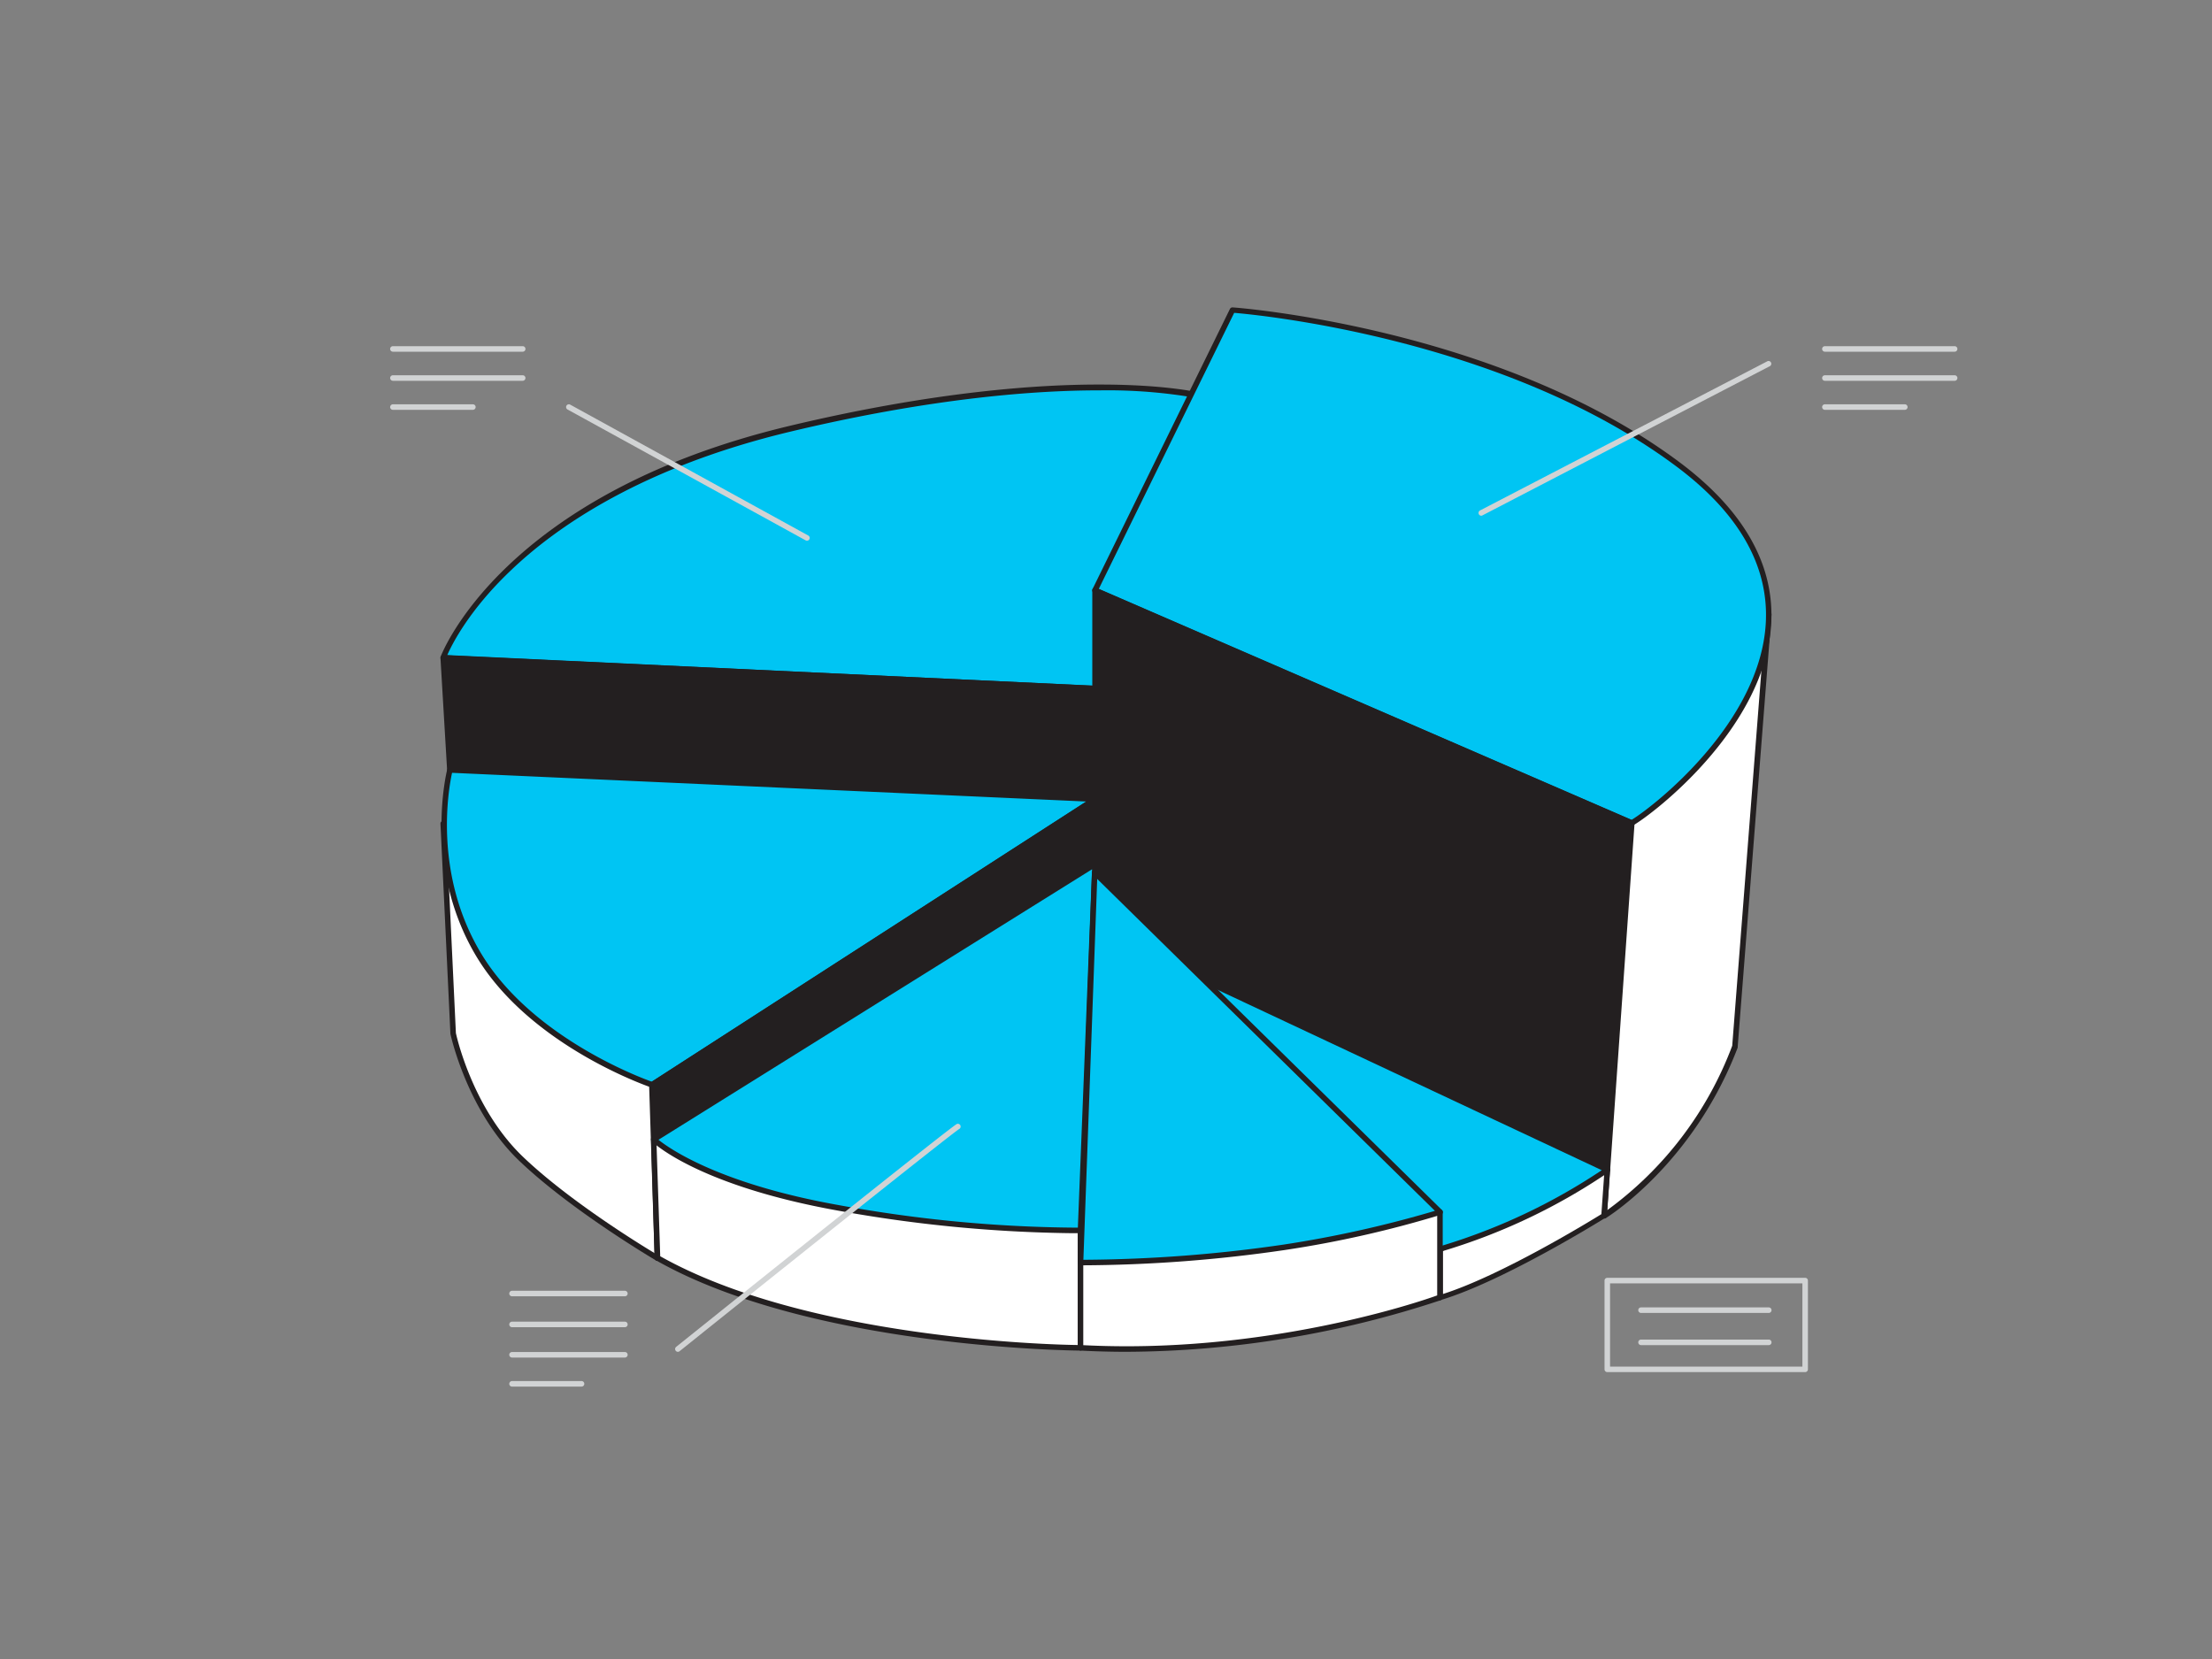 <svg id="_510_pie_chart_flatline" data-name="#510_pie_chart_flatline" xmlns="http://www.w3.org/2000/svg" viewBox="0 0 400 300"><rect x="0" y="0" width="400" height="300" fill="#808080" stroke="none"/><path d="M198,124.51,80.15,118.93S90.43,90,143,77.49c50.29-12,74.27-5.9,74.27-5.9Z" fill="#00c5f3"/><path d="M198,125h0L80.13,119.43a.49.49,0,0,1-.39-.22.52.52,0,0,1-.06-.45c.1-.29,11-29.33,63.15-41.76,26-6.2,44.85-7.49,56.12-7.46,12.2,0,18.15,1.5,18.4,1.56a.57.57,0,0,1,.32.25.53.53,0,0,1,0,.41l-19.2,52.92A.5.5,0,0,1,198,125ZM80.88,118.46,197.67,124l18.89-52a93.07,93.07,0,0,0-17.68-1.41h-.21c-11.2,0-29.87,1.3-55.6,7.43-27,6.43-42.52,17.27-50.81,25.24C84.82,110.35,81.73,116.52,80.88,118.46Z" fill="#231f20"/><path d="M290.06,219.82s15.54-9.32,23.67-30.6L319.85,111l-46.21,28.34Z" fill="#fff"/><path d="M290.06,220.32a.51.51,0,0,1-.2,0,.53.53,0,0,1-.29-.36l-16.42-80.44a.51.51,0,0,1,.23-.53l46.21-28.34a.49.49,0,0,1,.52,0,.52.52,0,0,1,.24.47l-6.12,78.18a.39.39,0,0,1,0,.14c-8.1,21.19-23.72,30.76-23.88,30.85A.48.48,0,0,1,290.06,220.32Zm-15.86-80.7L290.41,219a65,65,0,0,0,22.83-29.89l6-77.13Z" fill="#231f20"/><path d="M295.09,148.81,198,106.73l24.86-50.68s47.39,3.28,80.33,27.73C342.18,112.71,301.3,145.18,295.09,148.81Z" fill="#00c5f3"/><path d="M295.08,149.31a.43.43,0,0,1-.19,0l-97.07-42.08a.47.47,0,0,1-.27-.28.51.51,0,0,1,0-.4l24.86-50.68a.5.5,0,0,1,.49-.28c.47,0,47.91,3.57,80.59,27.83,11.74,8.71,17.39,18.58,16.8,29.33-1,18.75-21.07,34.26-25,36.53A.48.48,0,0,1,295.08,149.31ZM198.7,106.48l96.35,41.77c4.29-2.63,23.27-17.61,24.26-35.6.57-10.39-4.94-20-16.39-28.47-31-23-75.44-27.25-79.74-27.61Z" fill="#231f20"/><polygon points="295.08 148.81 290.06 219.82 198.02 178.94 198.02 106.73 295.08 148.81" fill="#231f20"/><path d="M290.06,220.32a.51.51,0,0,1-.2,0l-92.05-40.89a.49.49,0,0,1-.29-.45V106.73a.49.49,0,0,1,.22-.41.48.48,0,0,1,.48,0l97.06,42.07a.5.5,0,0,1,.3.5l-5,71a.5.5,0,0,1-.5.46Zm-91.54-41.71,91.1,40.46,4.94-69.94-96-41.63Z" fill="#231f20"/><polygon points="198.02 178.94 83.66 177.99 80.15 118.93 198.02 124.51 198.02 178.94" fill="#231f20"/><path d="M198,179.44h0l-114.35-.95a.5.5,0,0,1-.5-.47L79.65,119a.51.51,0,0,1,.14-.38.41.41,0,0,1,.38-.15L198,124a.5.5,0,0,1,.48.5v54.43a.51.51,0,0,1-.5.5ZM84.13,177.5l113.39.93V125L80.68,119.45Z" fill="#231f20"/><path d="M118.88,227.47s-15.3-9-24.74-18.05-12.2-22.59-12.2-22.59l-1.79-37.9L198,144.51v20.56l-28,31.08Z" fill="#fff"/><path d="M118.88,228a.45.45,0,0,1-.25-.07c-.16-.09-15.46-9.1-24.84-18.12s-12.31-22.72-12.34-22.85l-1.8-38a.5.5,0,0,1,.13-.37.57.57,0,0,1,.35-.16L198,144a.47.47,0,0,1,.36.14.48.48,0,0,1,.16.36v20.56a.55.55,0,0,1-.13.34l-28,31.08-.11.09L119.14,227.9A.48.48,0,0,1,118.88,228ZM80.67,149.41l1.77,37.39c0,.06,2.83,13.39,12,22.26,8.63,8.3,22.35,16.61,24.4,17.83l50.84-31.13,27.8-30.88V145Z" fill="#231f20"/><path d="M198,144.51l-80.1,51.64S96.41,189,86.61,172.72s-5.25-33.49-5.25-33.49Z" fill="#00c5f3"/><path d="M117.92,196.65l-.15,0c-.22-.07-21.81-7.41-31.59-23.64s-5.35-33.7-5.31-33.87a.48.48,0,0,1,.51-.37L198,144a.5.5,0,0,1,.25.92L118.2,196.57A.57.57,0,0,1,117.92,196.65Zm-36.17-56.9c-.59,2.64-3.49,18.17,5.28,32.71,9.06,15,28.52,22.32,30.83,23.14l78.57-50.66Z" fill="#231f20"/><polygon points="198.02 144.51 198.02 196.15 118.88 227.47 117.92 196.15 198.02 144.51" fill="#231f20"/><path d="M118.88,228a.5.5,0,0,1-.27-.08.51.51,0,0,1-.23-.4l-1-31.32a.54.54,0,0,1,.23-.44l80.1-51.64a.49.49,0,0,1,.51,0,.51.51,0,0,1,.26.44v51.64a.51.51,0,0,1-.32.47l-79.14,31.32A.52.52,0,0,1,118.88,228Zm-.45-31.55.93,30.32,78.16-30.93V145.43Z" fill="#231f20"/><path d="M195.39,222.45v21.28s-48.14-.16-76.51-16.26L118.23,206l72.85,2.5Z" fill="#fff"/><path d="M195.39,244.23h0c-.49,0-48.6-.35-76.76-16.32a.52.52,0,0,1-.25-.42L117.73,206a.47.47,0,0,1,.14-.37.51.51,0,0,1,.37-.15L191.1,208a.5.5,0,0,1,.46.36l4.31,13.94a.77.77,0,0,1,0,.15v21.28a.51.51,0,0,1-.15.35A.47.47,0,0,1,195.39,244.23Zm-76-17.06c26.42,14.84,70.33,16,75.52,16.05V222.53L190.71,209l-72-2.47Z" fill="#231f20"/><path d="M198,156.22,118.23,206s8.06,7.84,33.41,12.39,43.75,4.06,43.75,4.06Z" fill="#00c5f3"/><path d="M193.92,223a251.46,251.46,0,0,1-42.37-4.08c-25.21-4.52-33.34-12.19-33.67-12.52a.48.48,0,0,1-.15-.41.51.51,0,0,1,.23-.37l79.79-49.78a.51.51,0,0,1,.52,0,.52.52,0,0,1,.25.45l-2.63,66.23a.51.51,0,0,1-.49.48Zm-74.85-16.89c2.1,1.67,11.16,8,32.65,11.82A246,246,0,0,0,194.91,222l2.57-64.81Z" fill="#231f20"/><path d="M290.65,211.53l-.59,8.29s-18.19,11.39-29.64,14.82v-8.76Z" fill="#fff"/><path d="M260.42,235.14a.47.47,0,0,1-.3-.1.48.48,0,0,1-.2-.4v-8.76a.52.52,0,0,1,.28-.46l30.24-14.34a.46.46,0,0,1,.49,0,.5.5,0,0,1,.22.44l-.59,8.3a.5.5,0,0,1-.23.38c-.18.12-18.38,11.47-29.77,14.88A.34.34,0,0,1,260.42,235.14Zm.5-8.95V234c10.61-3.38,26.62-13.18,28.66-14.44l.51-7.18Z" fill="#231f20"/><path d="M260.42,225.88a106.88,106.88,0,0,0,30.23-14.35l-80.12-37.61Z" fill="#00c5f3"/><path d="M260.42,226.38a.48.48,0,0,1-.36-.16l-49.89-52a.5.5,0,0,1,0-.64.51.51,0,0,1,.62-.16l80.12,37.62a.51.51,0,0,1,.29.41.53.53,0,0,1-.21.45,108.54,108.54,0,0,1-30.39,14.42Zm-47.66-50.87,47.81,49.81a108.48,108.48,0,0,0,29.08-13.71Z" fill="#231f20"/><path d="M260.42,219.18v15.46a180,180,0,0,1-65,9.09V222.45Z" fill="#fff"/><path d="M203.66,244.45q-4.08,0-8.3-.22a.51.51,0,0,1-.47-.5V222.45a.5.5,0,0,1,.47-.5l65-3.27a.51.51,0,0,1,.53.5v15.46a.5.5,0,0,1-.33.47A183.07,183.07,0,0,1,203.66,244.45Zm-7.77-1.2c32.7,1.67,60.71-7.79,64-9V219.71l-64,3.22Z" fill="#231f20"/><path d="M198,157.79l62.46,61.39s-10.36,3.51-28.21,6.38a257.27,257.27,0,0,1-36.82,2.75Z" fill="#00c5f3"/><path d="M195.63,228.81h-.25a.48.48,0,0,1-.35-.16.45.45,0,0,1-.14-.36l2.57-70.52a.5.5,0,0,1,.31-.45.52.52,0,0,1,.54.11l62.46,61.4a.52.52,0,0,1,.14.46.53.53,0,0,1-.33.37,196.11,196.11,0,0,1-28.29,6.39A259,259,0,0,1,195.63,228.81Zm2.78-69.87-2.5,68.87a258.47,258.47,0,0,0,36.22-2.75,205.51,205.51,0,0,0,27.35-6.1Z" fill="#231f20"/><path d="M145.92,97.78a.44.44,0,0,1-.24-.07L102.63,74.05a.5.5,0,1,1,.48-.88l43.05,23.67a.5.5,0,0,1,.2.68A.51.51,0,0,1,145.92,97.78Z" fill="#d1d3d4"/><path d="M267.86,93.26a.5.5,0,0,1-.44-.27.51.51,0,0,1,.21-.68l52-27a.5.5,0,0,1,.46.88l-52,27A.46.46,0,0,1,267.86,93.26Z" fill="#d1d3d4"/><path d="M122.58,244.45a.48.48,0,0,1-.39-.19.5.5,0,0,1,.08-.7c2-1.6,49-39.31,50.74-40.3a.5.5,0,0,1,.5.86c-1.31.77-33.68,26.64-50.62,40.22A.45.45,0,0,1,122.58,244.45Z" fill="#d1d3d4"/><path d="M113,245.49H92.59a.51.51,0,0,1-.5-.5.5.5,0,0,1,.5-.5H113a.5.5,0,0,1,.5.5A.51.51,0,0,1,113,245.49Z" fill="#d1d3d4"/><path d="M113,240H92.59a.5.5,0,1,1,0-1H113a.5.5,0,0,1,0,1Z" fill="#d1d3d4"/><path d="M113,234.41H92.59a.5.5,0,0,1-.5-.5.51.51,0,0,1,.5-.5H113a.51.51,0,0,1,.5.5A.5.5,0,0,1,113,234.41Z" fill="#d1d3d4"/><path d="M105.16,250.74H92.59a.5.5,0,0,1-.5-.5.51.51,0,0,1,.5-.5h12.57a.5.5,0,0,1,.5.5A.5.5,0,0,1,105.16,250.74Z" fill="#d1d3d4"/><path d="M94.52,63.6H71.05a.5.5,0,0,1,0-1H94.52a.5.5,0,0,1,0,1Z" fill="#d1d3d4"/><path d="M94.52,68.86H71.05a.51.51,0,0,1-.5-.5.5.5,0,0,1,.5-.5H94.52a.5.5,0,0,1,.5.5A.51.51,0,0,1,94.52,68.86Z" fill="#d1d3d4"/><path d="M85.51,74.11H71.05a.5.5,0,0,1-.5-.5.51.51,0,0,1,.5-.5H85.51a.5.5,0,0,1,.5.5A.5.5,0,0,1,85.51,74.11Z" fill="#d1d3d4"/><path d="M353.46,63.6H330a.5.5,0,0,1,0-1h23.46a.5.5,0,0,1,0,1Z" fill="#d1d3d4"/><path d="M353.46,68.86H330a.5.5,0,0,1-.5-.5.5.5,0,0,1,.5-.5h23.46a.5.5,0,0,1,.5.5A.5.5,0,0,1,353.46,68.86Z" fill="#d1d3d4"/><path d="M344.45,74.11H330a.5.5,0,0,1-.5-.5.5.5,0,0,1,.5-.5h14.45a.5.5,0,0,1,.5.5A.5.5,0,0,1,344.45,74.11Z" fill="#d1d3d4"/><path d="M326.43,248.12H290.65a.5.5,0,0,1-.5-.5V231.57a.5.5,0,0,1,.5-.5h35.78a.5.5,0,0,1,.5.5v16.05A.5.5,0,0,1,326.43,248.12Zm-35.28-1h34.78V232.07H291.15Z" fill="#d1d3d4"/><path d="M319.85,237.42h-23.1a.5.5,0,0,1-.5-.5.5.5,0,0,1,.5-.5h23.1a.5.5,0,0,1,.5.5A.5.5,0,0,1,319.85,237.42Z" fill="#d1d3d4"/><path d="M319.85,243.24h-23.1a.5.5,0,0,1-.5-.5.5.5,0,0,1,.5-.5h23.1a.5.5,0,0,1,.5.5A.5.5,0,0,1,319.85,243.24Z" fill="#d1d3d4"/></svg>